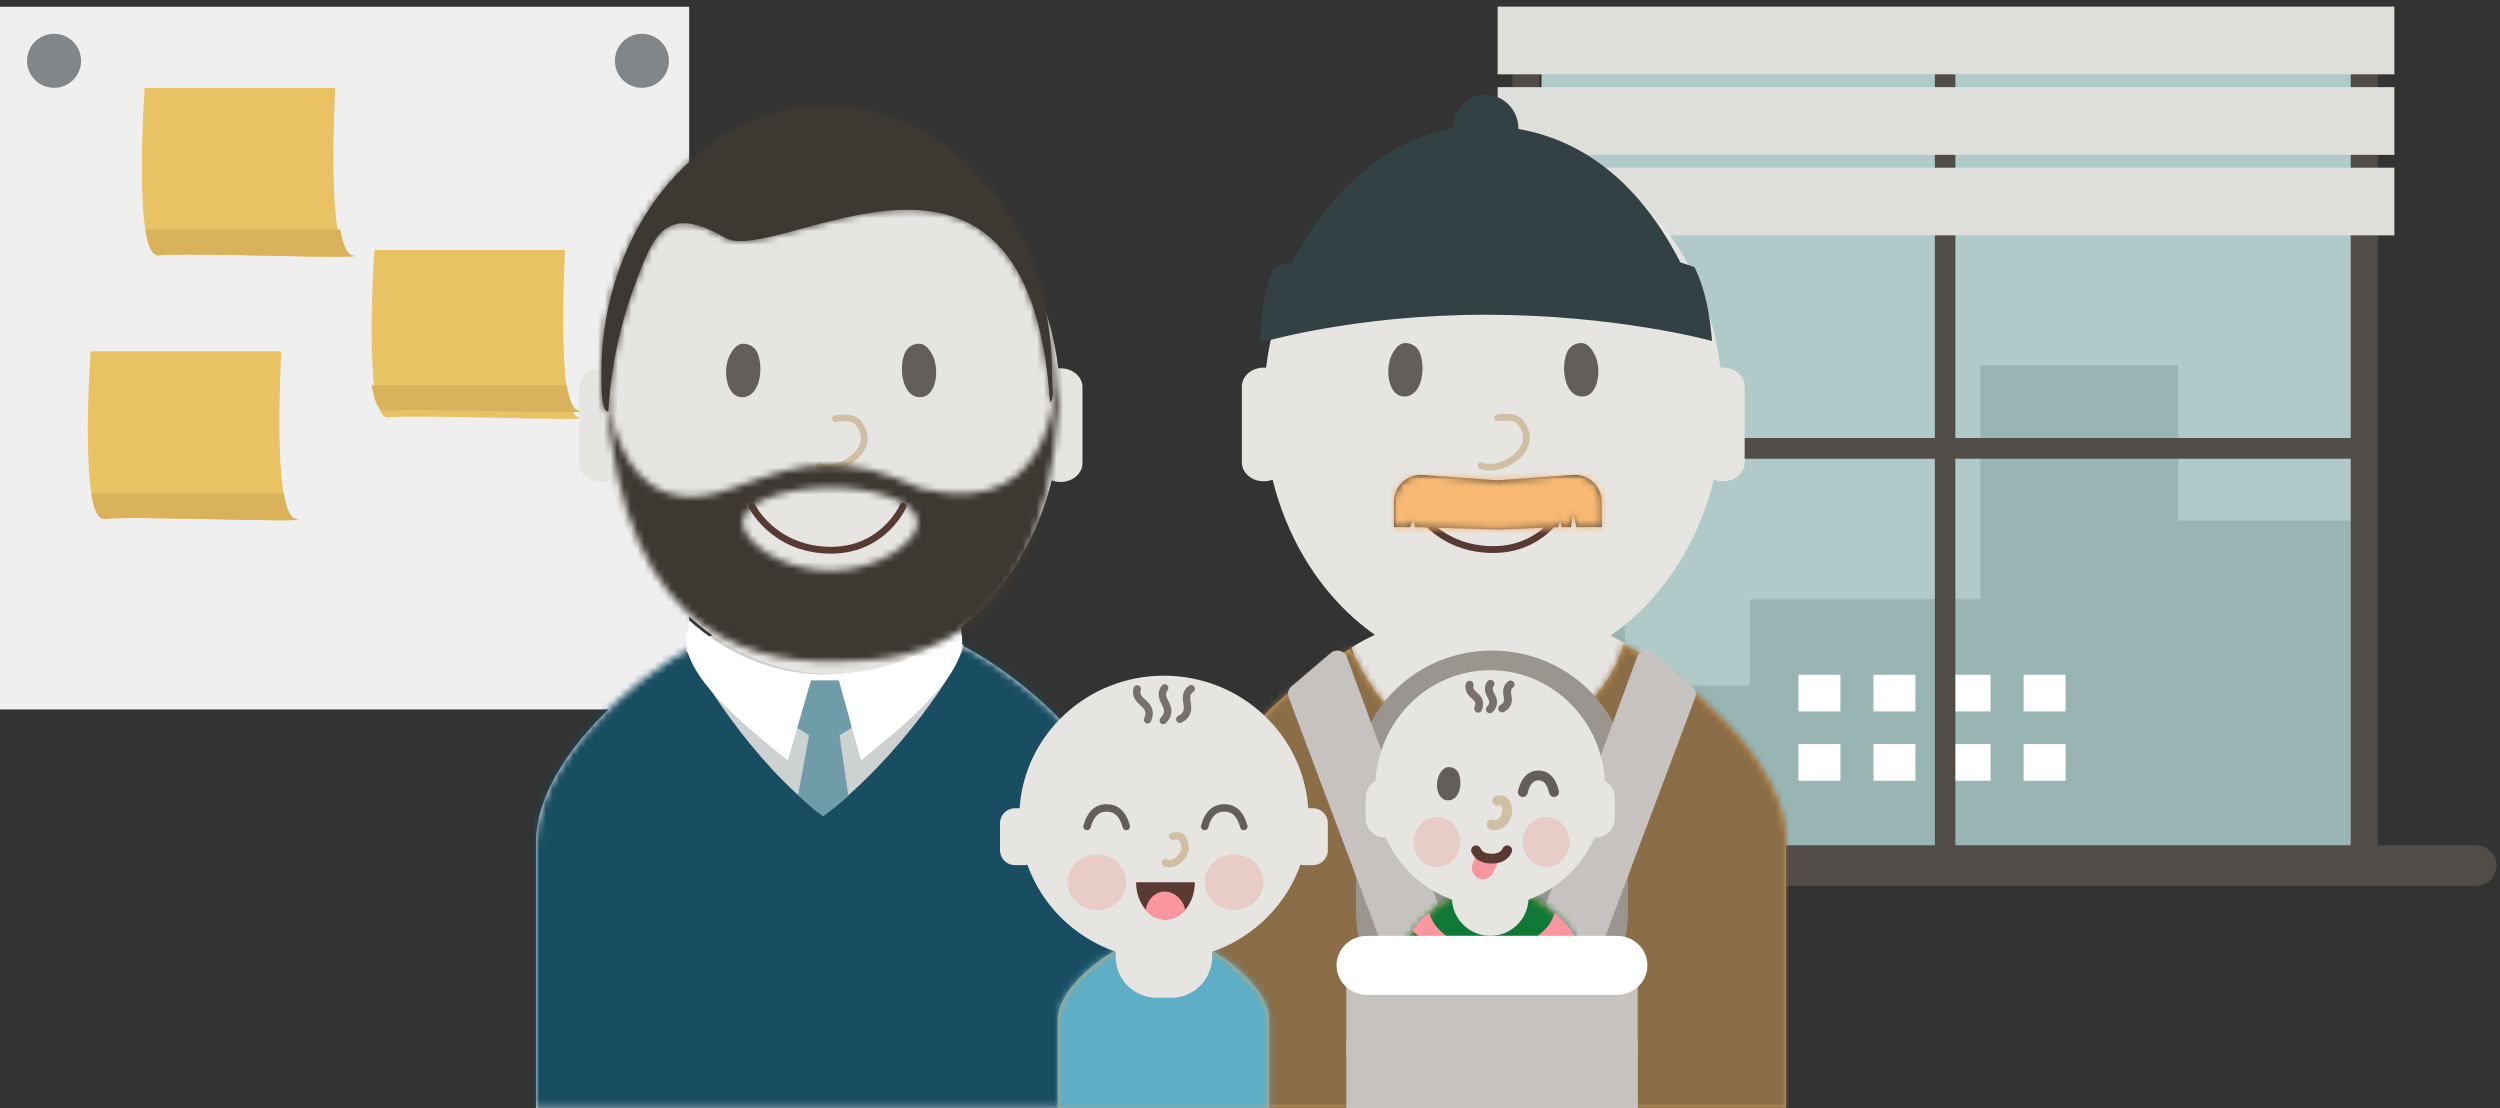 <?xml version="1.0" encoding="UTF-8"?>
<svg width="370px" height="164px" viewBox="0 0 370 164" version="1.1" xmlns="http://www.w3.org/2000/svg" xmlns:xlink="http://www.w3.org/1999/xlink">
    <rect x="0" y="0" width="370" height="164" fill="#333333" stroke="none"/>
    <!-- Generator: sketchtool 51.2 (57519) - http://www.bohemiancoding.com/sketch -->
    <title>5419FAF9-9019-458B-8470-22D27836C400</title>
    <desc>Created with sketchtool.</desc>
    <defs>
        <path d="M62.318,0.289 C71.978,5.032 87,17.882 87,29.797 L87,69.174 L0,69.174 L0,29.797 C0,18.301 13.745,5.934 23.294,0.819 C22.81,1.114 22.556,1.292 22.556,1.292 C24.201,4.012 28.623,16.087 42.495,16.087 C56.37,16.087 62.833,3.123 62.833,0.589 C62.661,0.487 62.49,0.387 62.318,0.289 Z" id="path-1"></path>
        <path d="M4.285,-0.17 L15.334,0.62 L26.478,-0.172 C28.682,-0.329 30.595,1.331 30.752,3.534 C30.759,3.629 30.762,3.723 30.762,3.818 L30.762,7.554 L27.03,7.554 L26.535,5.546 L26.195,7.554 L24.837,7.554 L24.589,6.602 L24.32,7.554 L15.538,7.91 L3.135,7.554 L2.861,6.602 L2.381,7.554 L3.55271368e-15,7.554 L3.55271368e-15,3.82 C3.28217218e-15,1.611 1.791,-0.18 4,-0.18 C4.095,-0.18 4.19,-0.177 4.285,-0.17 Z" id="path-3"></path>
        <path d="M43.296,-1.0658141e-13 L30.3,-1.0658141e-13 C23.292,-1.0658141e-13 0,16.44 0,31.406 L0,70.783 L87,70.783 L87,31.406 C87,16.44 63.301,-1.0658141e-13 56.295,-1.0658141e-13 L43.296,-1.0658141e-13 Z" id="path-5"></path>
        <path d="M66.516,43.65 C67.05,43.029 66.693,41.481 66.693,39.505 C66.693,17.685 51.763,0 33.348,0 C14.931,0 0,17.685 0,39.505 C0,42.381 0.105,45.235 1.043,45.16 C1.595,34.531 4.761,26.876 5.899,23.943 C8.155,18.131 10.481,14.869 18.261,19.409 C25.951,23.899 63.198,-4.123 66.4,43.807 C66.292,43.918 66.331,43.866 66.516,43.65 Z" id="path-7"></path>
        <path d="M21.048,27.647 C21.048,24.796 26.846,22.485 34,22.485 C41.154,22.485 46.952,24.796 46.952,27.647 C46.952,30.498 41.154,34.779 34,34.779 C26.846,34.779 21.048,30.498 21.048,27.647 Z M33.631,19.196 C28.857,19.196 26.039,20.246 19.346,22.638 C-1.192,29.98 0.563,0.173 0.563,0.173 C0.563,43.96 21.374,48.227 34.263,48.227 C47.355,48.227 68,45.751 68,3.212 C67.089,4.491 68.991,27.879 47.462,22.638 C41.318,19.94 38.405,19.196 33.631,19.196 Z" id="path-9"></path>
        <path d="M75.712,71.341 L75.712,82.88 L49.686,82.88 L49.686,71.341 C49.686,68.04 53.937,64.272 56.784,62.72 C56.784,62.72 68.614,62.72 68.614,62.72 C71.486,64.299 75.712,68.078 75.712,71.341 Z" id="path-11"></path>
        <path d="M22.308,2.391 C23.554,3.492 24.783,4.833 25.434,6.16 C25.041,6.402 23.192,6.402 22.985,5.824 C23.203,6.382 23.057,7.042 22.577,7.448 C22.002,7.936 21.155,7.883 20.643,7.343 C20.96,8.011 20.719,8.825 20.072,9.202 C19.57,9.495 18.963,9.442 18.523,9.115 C18.619,9.774 18.248,10.433 17.605,10.669 C17.132,10.843 16.627,10.747 16.256,10.459 C16.083,10.913 15.686,11.268 15.178,11.358 C14.698,11.444 14.233,11.275 13.916,10.948 C13.683,11.417 13.203,11.739 12.648,11.739 C12.129,11.739 11.676,11.458 11.428,11.038 C11.118,11.305 10.696,11.435 10.263,11.358 C9.754,11.268 9.357,10.913 9.185,10.459 C8.813,10.747 8.308,10.843 7.836,10.669 C7.192,10.433 6.821,9.774 6.918,9.115 C6.478,9.442 5.871,9.495 5.368,9.202 C4.722,8.825 4.481,8.011 4.798,7.343 C4.286,7.883 3.439,7.936 2.863,7.448 C2.383,7.042 2.237,6.382 2.455,5.824 C2.044,6.007 1.57,5.262 1.183,5.04 C1.777,4.118 2.726,3.177 3.708,2.355 C4.525,5.476 8.38,7.84 13.013,7.84 C17.628,7.84 21.471,5.495 22.308,2.391 Z" id="path-13"></path>
        <path d="M31.258,10.161 L31.258,23.76 L0,23.76 L0,10.161 C0,6.27 5.106,1.829 8.525,0 C8.525,0 22.733,0 22.733,0 C26.183,1.861 31.258,6.315 31.258,10.161 Z" id="path-15"></path>
    </defs>
    <g id="Illustrations" stroke="none" stroke-width="1" fill="none" fill-rule="evenodd">
        <g id="Illustrations/family/3">
            <g id="Tavle-med-postits" transform="translate(0, 1)">
                <polygon id="Fill-412" fill="#EFEFEF" points="0 104 102 104 102 0 0 0"></polygon>
                <path d="M12,8.002 C12,10.211 10.208,12 7.999,12 C5.788,12 4,10.211 4,8.002 C4,5.796 5.788,4 7.999,4 C10.208,4 12,5.796 12,8.002" id="Fill-414" fill="#838688"></path>
                <path d="M99,8.002 C99,10.211 97.21,12 95,12 C92.786,12 91,10.211 91,8.002 C91,5.796 92.786,4 95,4 C97.21,4 99,5.796 99,8.002" id="Fill-415" fill="#838688"></path>
                <path d="M43.7,75.775 C47.18,76.471 19.321,75.284 15.476,75.775 C11.634,76.27 13.41,51 13.41,51 L41.634,51 C41.634,51 40.213,75.088 43.7,75.775" id="Fill-416" fill="#E9C264"></path>
                <path d="M42.006,72 L13.5,72 C13.87,74.347 14.491,75.912 15.515,75.795 C19.369,75.34 47.286,76.431 43.799,75.795 C42.925,75.638 42.365,74.147 42.006,72" id="Fill-417" fill="#DAB25B"></path>
                <path d="M85.701,60.778 C89.177,61.468 61.32,60.285 57.477,60.778 C53.632,61.272 55.411,36 55.411,36 L83.633,36 C83.633,36 82.217,60.089 85.701,60.778" id="Fill-418" fill="#E9C264"></path>
                <path d="M83.879,56 L55,56 C55.375,58.349 56.003,59.916 57.044,59.797 C60.945,59.342 89.225,60.429 85.696,59.797 C84.81,59.635 84.239,58.15 83.879,56" id="Fill-419" fill="#DAB25B"></path>
                <path d="M51.699,36.779 C55.183,37.467 27.322,36.284 23.476,36.779 C19.634,37.267 21.41,12 21.41,12 L49.633,12 C49.633,12 48.216,36.087 51.699,36.779" id="Fill-420" fill="#E9C264"></path>
                <path d="M50.382,33 L21.5,33 C21.875,35.348 22.503,36.917 23.542,36.797 C27.446,36.341 55.732,37.429 52.195,36.797 C51.312,36.638 50.742,35.146 50.382,33" id="Fill-421" fill="#DAB25B"></path>
            </g>
            <g id="Illustrations/window/city" transform="translate(208, 0)">
                <polygon id="Fill-97" fill="#B0CAC9" fill-rule="evenodd" points="20.145 128.1 141.904 128.1 141.904 4.613 20.145 4.613"></polygon>
                <polygon id="Fill-98" fill="#98B5B4" fill-rule="evenodd" points="99.714 128.099 141.904 128.099 141.904 77.053 99.714 77.053"></polygon>
                <polygon id="Fill-99" fill="#98B5B4" fill-rule="evenodd" points="51.025 128.099 105.162 128.099 105.162 88.671 51.025 88.671"></polygon>
                <polygon id="Fill-100" fill="#98B5B4" fill-rule="evenodd" points="85.089 128.1 114.346 128.1 114.346 54.064 85.089 54.064"></polygon>
                <polygon id="Fill-101" fill="#98B5B4" fill-rule="evenodd" points="20.145 128.1 32.495 128.1 32.495 72.613 20.145 72.613"></polygon>
                <polygon id="Fill-102" fill="#98B5B4" fill-rule="evenodd" points="32.495 128.1 51.025 128.1 51.025 101.459 32.495 101.459"></polygon>
                <polygon id="Fill-103" fill="#FFFFFF" fill-rule="evenodd" points="58.173 105.293 64.384 105.293 64.384 99.866 58.173 99.866"></polygon>
                <polygon id="Fill-104" fill="#FFFFFF" fill-rule="evenodd" points="69.282 105.293 75.487 105.293 75.487 99.866 69.282 99.866"></polygon>
                <polygon id="Fill-105" fill="#FFFFFF" fill-rule="evenodd" points="80.395 105.293 86.596 105.293 86.596 99.866 80.395 99.866"></polygon>
                <polygon id="Fill-106" fill="#FFFFFF" fill-rule="evenodd" points="91.494 105.293 97.704 105.293 97.704 99.866 91.494 99.866"></polygon>
                <polygon id="Fill-107" fill="#FFFFFF" fill-rule="evenodd" points="58.173 115.552 64.384 115.552 64.384 110.121 58.173 110.121"></polygon>
                <polygon id="Fill-108" fill="#FFFFFF" fill-rule="evenodd" points="69.282 115.552 75.487 115.552 75.487 110.121 69.282 110.121"></polygon>
                <polygon id="Fill-109" fill="#FFFFFF" fill-rule="evenodd" points="80.395 115.552 86.596 115.552 86.596 110.121 80.395 110.121"></polygon>
                <polygon id="Fill-110" fill="#FFFFFF" fill-rule="evenodd" points="91.494 115.552 97.704 115.552 97.704 110.121 91.494 110.121"></polygon>
                <polygon id="Stroke-111" stroke="#403A33" stroke-width="3" stroke-linecap="round" stroke-linejoin="round" points="17.835 66.355 79.869 66.355 79.869 4.612 17.835 4.612"></polygon>
                <polygon id="Stroke-112" stroke="#514C47" stroke-width="3" stroke-linecap="round" stroke-linejoin="round" points="79.869 66.355 141.904 66.355 141.904 4.612 79.869 4.612"></polygon>
                <polygon id="Stroke-113" stroke="#514C47" stroke-width="3" stroke-linecap="round" stroke-linejoin="round" points="17.835 128.1 79.869 128.1 79.869 66.357 17.835 66.357"></polygon>
                <polygon id="Stroke-114" stroke="#514C47" stroke-width="3" stroke-linecap="round" stroke-linejoin="round" points="79.869 128.1 141.904 128.1 141.904 66.357 79.869 66.357"></polygon>
                <path d="M1.266,128.1 L158.474,128.1" id="Stroke-115" stroke="#514C47" stroke-width="6" stroke-linecap="round" stroke-linejoin="round"></path>
                <polygon id="Stroke-116" stroke="#514C47" stroke-width="4" stroke-linecap="round" stroke-linejoin="round" points="17.835 128.099 141.904 128.099 141.904 4.612 17.835 4.612"></polygon>
                <polygon id="Fill-117" fill="#DEDEDA" fill-rule="evenodd" points="13.646 11.001 146.367 11.001 146.367 0.98 13.646 0.98"></polygon>
                <polygon id="Fill-118" fill="#DEDEDA" fill-rule="evenodd" points="13.646 22.919 146.367 22.919 146.367 12.898 13.646 12.898"></polygon>
                <polygon id="Fill-119" fill="#DEDEDA" fill-rule="evenodd" points="13.646 34.835 146.367 34.835 146.367 24.819 13.646 24.819"></polygon>
            </g>
            <g id="mennesker/mann/-forfra" transform="translate(166, 9.2)">
                <g id="mann-bak" transform="translate(11.324, 11.302)">
                    <path d="M22.647,75.357 C24.299,77.994 28.939,124.323 42.868,124.323 C56.799,124.323 63.088,77.133 63.088,74.676 C41.759,62.481 22.647,75.357 22.647,75.357 Z" id="Path" fill="#E7E5E2"></path>
                    <g id="mennesker/⚙️/kropp/forfra/-rund-hals" transform="translate(0, 69.427)">
                        <g id="Group" transform="translate(0, 4.826)">
                            <g id="+20/-Blå">
                                <mask id="mask-2" fill="white">
                                    <use xlink:href="#path-1"></use>
                                </mask>
                                <use id="Mask" fill="#D8A25D" xlink:href="#path-1"></use>
                                <g id="Farge/-Fokus-oransje/+60" mask="url(#mask-2)" fill="#8B6D47">
                                    <g transform="translate(-53.167, -45.043)" id="Fill-48">
                                        <polygon points="0 161 203 161 203 0 0 0"></polygon>
                                    </g>
                                </g>
                            </g>
                        </g>
                    </g>
                    <path d="M76.333,50.488 C72.26,67.018 59.181,79.115 43.676,79.115 C28.17,79.115 15.093,67.018 11.02,50.488 C10.618,50.642 10.174,50.727 9.706,50.727 C7.921,50.727 6.471,49.482 6.471,47.94 L6.471,36.695 C6.471,35.153 7.921,33.906 9.706,33.906 C9.821,33.906 9.935,33.911 10.048,33.922 C12.396,14.744 26.556,0 43.676,0 C60.795,0 74.957,14.744 77.305,33.922 C77.417,33.911 77.532,33.906 77.647,33.906 C79.435,33.906 80.882,35.153 80.882,36.695 L80.882,47.94 C80.882,49.482 79.435,50.727 77.647,50.727 C77.179,50.727 76.735,50.642 76.333,50.488 Z" id="Combined-Shape" fill="#E7E5E2"></path>
                </g>
                <g id="mennesker/mann/⚙️/ansikt-forfra/-blid" transform="translate(22.647, 40.365)">
                    <g id="Group-2" transform="translate(16.098, 0)">
                        <path d="M3.268,9.116 C0.939,9.292 0.287,5.835 0.987,3.578 C1.121,3.15 1.892,1.204 3.257,1.204 C4.621,1.204 5.223,2.267 5.306,2.45 C6.309,4.651 5.817,8.921 3.268,9.116" id="Fill-61" fill="#635E59"></path>
                        <path d="M29.265,9.116 C31.594,9.292 32.246,5.835 31.544,3.578 C31.412,3.15 30.641,1.204 29.276,1.204 C27.913,1.204 27.311,2.267 27.227,2.45 C26.224,4.651 26.715,8.921 29.265,9.116" id="Fill-63" fill="#635E59"></path>
                        <path d="M16.882,12.29 C18.275,12.074 19.632,12.126 20.269,12.914 C21.823,14.834 21.377,17.053 18.761,18.693 C17.454,19.512 15.603,19.847 14.468,19.341" id="Stroke-65" stroke="#D1BFA3" stroke-linecap="round"></path>
                        <path d="M26.918,25.231 C26.918,25.231 23.975,32.017 15.788,31.764 C7.601,31.511 4.531,25.231 4.531,25.231" id="Stroke-67" stroke="#593A32" stroke-width="1.013" stroke-linecap="round"></path>
                    </g>
                </g>
                <g id="mennesker/mann/⚙️/-hår/-forfra/-lue" transform="translate(19.412, 4.844)" fill="#344144">
                    <g id="Group-7">
                        <path d="M67.971,36.426 C67.651,32.563 66.991,28.732 65.359,25.481 L63.286,24.79 C56.12,10.842 45.816,4.581 33.814,4.581 C22.325,4.581 12.144,12.749 5.79,24.79 L3.234,25.481 C1.334,29.149 1.343,32.732 1.13,36.671 C1.13,36.671 14.896,32.537 34.429,32.537 C53.958,32.537 67.971,36.426 67.971,36.426 C67.901,36.2 68.042,36.649 67.971,36.426" id="Fill-46"></path>
                        <path d="M39.313,5.018 C39.313,2.247 37.147,0 34.476,0 C31.805,0 29.637,2.247 29.637,5.018 C29.637,7.789 31.805,10.035 34.476,10.035 C37.147,10.035 39.313,7.789 39.313,5.018" id="Fill-48"></path>
                    </g>
                </g>
                <g id="mennesker/mann/⚙️/-skjegg/-forfra/-bart" transform="translate(20.868, 43.594)">
                    <g id="--↳🌈" transform="translate(19.429, 17.667)">
                        <mask id="mask-4" fill="white">
                            <use xlink:href="#path-3"></use>
                        </mask>
                        <use id="Mask" fill="#3E3832" xlink:href="#path-3"></use>
                        <g id="mennesker/⚙️/hårfarge/-gull" mask="url(#mask-4)" fill="#F6B873">
                            <g transform="translate(-55.048, -72.273)" id="hårfarge/-gull">
                                <rect x="0" y="0" width="112" height="127"></rect>
                            </g>
                        </g>
                    </g>
                </g>
            </g>
            <g id="mennesker/mann/-forfra" transform="translate(68, 9.3)">
                <g id="mann-bak" transform="translate(11.324, 11.302)">
                    <path d="M22.647,75.357 C24.299,77.994 28.939,124.323 42.868,124.323 C56.799,124.323 63.088,77.133 63.088,74.676 C41.759,62.481 22.647,75.357 22.647,75.357 Z" id="Path" fill="#E7E5E2"></path>
                    <g id="mennesker/⚙️/kropp/forfra/-vhals-slips" transform="translate(0, 69.427)">
                        <g id="kropp/forfra/-vhals-copy">
                            <g id="+20/-Blå">
                                <g id="--↳🌈" transform="translate(0, 3.217)">
                                    <mask id="mask-6" fill="white">
                                        <use xlink:href="#path-5"></use>
                                    </mask>
                                    <use id="Mask" fill="#FFFFFF" xlink:href="#path-5"></use>
                                    <g id="Farge/-Dyp-blå/+40" mask="url(#mask-6)" fill="#194D62">
                                        <g transform="translate(-53.167, -43.435)" id="Fill-63">
                                            <polygon points="0 161 203 161 203 0 0 0"></polygon>
                                        </g>
                                    </g>
                                </g>
                                <path d="M22.145,6.118 C23.826,8.838 31.375,22.378 42.506,30.718 C53.562,22.505 63.273,7.949 63.273,5.415 C41.582,-7.166 22.145,6.118 22.145,6.118 Z" id="Fill-418" fill="#CDD1D1"></path>
                            </g>
                            <path d="M46.671,17.715 L46.671,9.652 L45.504,9.715 L39.833,9.715 L38.667,9.652 L38.667,17.715 L40.415,18.805 L38.807,27.564 C40.095,28.923 41.322,29.989 42.488,30.763 C43.906,29.763 45.154,28.748 46.234,27.718 L44.923,18.805 L46.671,17.715 Z" id="Fill-12" fill="#709CAA"></path>
                            <path d="M62.702,1.609 C57.001,6.761 50.042,9.767 42.526,9.767 C35.141,9.767 28.3,6.802 22.657,1.758 C22.589,2.217 22.241,4.352 22.241,4.824 C22.241,10.489 31.402,17.761 37.273,22.522 L40.697,10.658 L44.825,10.658 L48.116,22.522 C53.625,17.932 63.085,10.662 63.085,4.824 C63.085,4.301 62.782,2.121 62.702,1.609 Z" id="Fill-10" fill="#FFFFFF"></path>
                        </g>
                    </g>
                    <path d="M76.333,50.488 C72.26,67.018 59.181,79.115 43.676,79.115 C28.17,79.115 15.093,67.018 11.02,50.488 C10.618,50.642 10.174,50.727 9.706,50.727 C7.921,50.727 6.471,49.482 6.471,47.94 L6.471,36.695 C6.471,35.153 7.921,33.906 9.706,33.906 C9.821,33.906 9.935,33.911 10.048,33.922 C12.396,14.744 26.556,0 43.676,0 C60.795,0 74.957,14.744 77.305,33.922 C77.417,33.911 77.532,33.906 77.647,33.906 C79.435,33.906 80.882,35.153 80.882,36.695 L80.882,47.94 C80.882,49.482 79.435,50.727 77.647,50.727 C77.179,50.727 76.735,50.642 76.333,50.488 Z" id="Combined-Shape" fill="#E7E5E2"></path>
                </g>
                <g id="mennesker/mann/⚙️/ansikt-forfra/-blid" transform="translate(22.647, 40.365)">
                    <g id="Group-2" transform="translate(16.098, 0)">
                        <path d="M3.268,9.116 C0.939,9.292 0.287,5.835 0.987,3.578 C1.121,3.15 1.892,1.204 3.257,1.204 C4.621,1.204 5.223,2.267 5.306,2.45 C6.309,4.651 5.817,8.921 3.268,9.116" id="Fill-61" fill="#635E59"></path>
                        <path d="M29.265,9.116 C31.594,9.292 32.246,5.835 31.544,3.578 C31.412,3.15 30.641,1.204 29.276,1.204 C27.913,1.204 27.311,2.267 27.227,2.45 C26.224,4.651 26.715,8.921 29.265,9.116" id="Fill-63" fill="#635E59"></path>
                        <path d="M16.882,12.29 C18.275,12.074 19.632,12.126 20.269,12.914 C21.823,14.834 21.377,17.053 18.761,18.693 C17.454,19.512 15.603,19.847 14.468,19.341" id="Stroke-65" stroke="#D1BFA3" stroke-linecap="round"></path>
                        <path d="M26.918,25.231 C26.918,25.231 23.975,32.017 15.788,31.764 C7.601,31.511 4.531,25.231 4.531,25.231" id="Stroke-67" stroke="#593A32" stroke-width="1.013" stroke-linecap="round"></path>
                    </g>
                </g>
                <g id="mennesker/mann/⚙️/-hår/-forfra/-sidesveis-kort" transform="translate(19.412, 4.844)">
                    <g id="↳🌈" transform="translate(1.591, 1.613)">
                        <mask id="mask-8" fill="white">
                            <use xlink:href="#path-7"></use>
                        </mask>
                        <use id="Mask" fill="#3E3832" xlink:href="#path-7"></use>
                        <g id="mennesker/⚙️/hårfarge/-sort" mask="url(#mask-8)" fill="#3E3832">
                            <g transform="translate(-20.682, -37.097)" id="hårfarge/-sort">
                                <rect x="0" y="0" width="110" height="127"></rect>
                            </g>
                        </g>
                    </g>
                </g>
                <g id="mennesker/mann/⚙️/-skjegg/-forfra/-kort" transform="translate(20.868, 43.594)">
                    <g id="hårfarge/-brunn" transform="translate(0, -3.212)">
                        <mask id="mask-10" fill="white">
                            <use xlink:href="#path-9"></use>
                        </mask>
                        <g id="Mask"></g>
                        <g id="mennesker/⚙️/hårfarge/-sort" mask="url(#mask-10)" fill="#3E3832">
                            <g transform="translate(-17.81, -32.695)" id="hårfarge/-sort">
                                <rect x="0" y="0" width="112" height="136"></rect>
                            </g>
                        </g>
                    </g>
                </g>
            </g>
            <g id="mennesker/BARN/-spedbarn-0-1-år/-bæresele/-man" transform="translate(182, 89)">
                <path d="M38.814,7.28 C49.93,7.28 58.94,16.046 58.94,26.859 L58.94,45.941 C58.94,56.754 49.93,65.52 38.814,65.52 C27.699,65.52 18.688,56.754 18.688,45.941 L18.688,26.859 C18.688,16.046 27.699,7.28 38.814,7.28 Z" id="Rectangle-12-Copy" fill="#9B9590" fill-rule="evenodd"></path>
                <path d="M9.131,12.598 L14.933,7.644 C15.553,7.114 16.501,7.17 17.05,7.768 C17.177,7.907 17.275,8.068 17.34,8.242 L31.539,46.738 C31.816,47.487 31.414,48.311 30.639,48.583 L24.123,50.872 C23.345,51.146 22.484,50.758 22.201,50.007 L22.2,50.006 L8.716,14.176 C8.505,13.618 8.67,12.992 9.131,12.598 Z" id="Rectangle-15-Copy-2" fill="#C6C2BF" fill-rule="evenodd"></path>
                <path d="M68.498,12.598 C68.959,12.992 69.123,13.618 68.913,14.176 L55.428,50.006 C55.428,50.007 55.428,50.007 55.428,50.007 C55.145,50.758 54.284,51.146 53.506,50.872 L46.989,48.583 C46.215,48.311 45.813,47.487 46.089,46.738 L60.289,8.242 C60.353,8.068 60.452,7.907 60.579,7.768 C61.128,7.17 62.076,7.114 62.696,7.644 L68.498,12.598 Z" id="Rectangle-15-Copy-3" fill="#C6C2BF" fill-rule="evenodd"></path>
                <g id="mennesker/BARN/-spedbarn-0-1-år/-kropp" transform="translate(20.126, 10.192)">
                    <g id="mennesker/⚙️/kropp/-barn/-deko" transform="translate(5.671, 33.488)">
                        <g id="Group" stroke-width="1" fill-rule="evenodd" transform="translate(-49.686, -62.72)">
                            <g id="+20/-Blå">
                                <mask id="mask-12" fill="white">
                                    <use xlink:href="#path-11"></use>
                                </mask>
                                <use id="Combined-Shape" fill="#D8A25D" xlink:href="#path-11"></use>
                                <g id="⚙️/+20/-grønn" mask="url(#mask-12)">
                                    <g transform="translate(1.029, 0)" id="+20/-oransje">
                                        <g>
                                            <polygon id="Fill-50" fill="#117938" points="0 134.059 136.06 134.059 136.06 0 0 0"></polygon>
                                        </g>
                                    </g>
                                </g>
                            </g>
                        </g>
                        <mask id="mask-14" fill="white">
                            <use xlink:href="#path-13"></use>
                        </mask>
                        <use id="Combined-Shape" fill="#FA96A0" fill-rule="evenodd" xlink:href="#path-13"></use>
                    </g>
                    <path d="M1.451,16.377 C2.001,7.237 9.393,0 18.43,0 C27.467,0 34.859,7.237 35.409,16.377 C36.275,16.862 36.86,17.788 36.86,18.851 L36.86,21.917 C36.86,23.483 35.59,24.752 34.024,24.752 C33.983,24.752 33.942,24.751 33.901,24.749 C31.99,29.026 28.448,32.374 24.092,33.953 C23.93,36.94 21.457,39.312 18.43,39.312 C15.403,39.312 12.929,36.94 12.768,33.953 C8.412,32.374 4.87,29.026 2.959,24.749 C2.918,24.751 2.877,24.752 2.835,24.752 C1.269,24.752 1.52403883e-15,23.483 1.33226763e-15,21.917 L0,18.851 C-1.30180819e-16,17.788 0.585,16.862 1.451,16.377 Z" id="Combined-Shape" fill="#E7E5E2" fill-rule="evenodd"></path>
                    <g id="Group" stroke-width="1" fill-rule="evenodd" transform="translate(14.177, 1.456)" stroke="#78706A" stroke-linecap="round" stroke-linejoin="round">
                        <path d="M2.729,0.808 C2.012,1.177 2.012,1.804 2.012,2.65 C2.012,3.387 1.653,3.878 0.936,4.124" id="Path-5" stroke-width="1.165" transform="translate(1.833, 2.466) rotate(-48) translate(-1.833, -2.466) "></path>
                        <path d="M5.134,0.79 C4.417,1.159 4.417,1.786 4.417,2.632 C4.417,3.369 4.058,3.86 3.341,4.106" id="Path-5-Copy" stroke-width="1.165" transform="translate(4.238, 2.448) rotate(-27) translate(-4.238, -2.448) "></path>
                        <path d="M7.539,0.772 C6.822,1.14 6.822,1.768 6.822,2.614 C6.822,3.351 6.464,3.842 5.747,4.087" id="Path-5-Copy-2" stroke-width="1.165" transform="translate(6.643, 2.43) rotate(-9) translate(-6.643, -2.43) "></path>
                    </g>
                    <g id="mennesker/BARN/-ansikt-barn/-smil-2" transform="translate(7.088, 13.104)">
                        <path d="M6.929,12.32 C6.929,14.361 5.378,16.016 3.465,16.016 C1.551,16.016 0,14.361 0,12.32 C0,10.279 1.551,8.624 3.465,8.624 C5.378,8.624 6.929,10.279 6.929,12.32" id="Fill-35-Copy-2" fill="#E8CCC8" fill-rule="evenodd"></path>
                        <path d="M10.355,17.823 C9.601,17.823 8.959,17.309 8.721,16.591 L8.622,14.127 L12.087,14.127 L11.988,16.591 C11.75,17.309 11.109,17.823 10.355,17.823 Z" id="Combined-Shape" fill="#FA96A0" fill-rule="evenodd" transform="translate(10.355, 15.975) rotate(23) translate(-10.355, -15.975) "></path>
                        <path d="M23.095,12.32 C23.095,14.361 21.545,16.016 19.632,16.016 C17.718,16.016 16.167,14.361 16.167,12.32 C16.167,10.279 17.718,8.624 19.632,8.624 C21.545,8.624 23.095,10.279 23.095,12.32" id="Fill-35-Copy-3" fill="#E8CCC8" fill-rule="evenodd"></path>
                        <path d="M12.38,6.215 C12.86,6.107 13.328,6.133 13.548,6.526 C14.084,7.486 13.93,8.595 13.028,9.413 C12.577,9.822 11.939,9.989 11.548,9.737" id="Stroke-99-Copy" stroke="#D1BFA3" stroke-width="1.456" stroke-linecap="round"></path>
                        <path d="M16.167,2.464 C16.552,4.107 17.321,4.928 18.476,4.928 C19.631,4.928 20.401,4.107 20.786,2.464" id="Path-4-Copy-4" stroke="#635E59" stroke-width="1.456" stroke-linecap="round" transform="translate(18.476, 3.696) scale(1, -1) translate(-18.476, -3.696) "></path>
                        <path d="M5.204,6.156 C3.613,6.267 3.168,4.115 3.647,2.711 C3.737,2.444 4.264,1.232 5.197,1.232 C6.128,1.232 6.54,1.895 6.597,2.009 C7.282,3.379 6.947,6.036 5.204,6.156" id="Fill-95-Copy-3" fill="#635E59" fill-rule="evenodd"></path>
                        <path d="M9.238,13.552 C9.623,14.373 10.393,14.784 11.548,14.784 C12.702,14.784 13.472,14.373 13.857,13.552" id="Path-4-Copy-2" stroke="#593A32" stroke-width="1.456" stroke-linecap="round" transform="translate(11.548, 14.168) scale(1, -1) rotate(-180) translate(-11.548, -14.168) "></path>
                    </g>
                </g>
                <path d="M60.378,66.976 L17.251,66.976 L17.251,52.587 C17.251,50.884 19.209,49.504 21.624,49.504 L56.005,49.504 C58.42,49.504 60.378,50.884 60.378,52.587 L60.378,66.976 Z" id="Combined-Shape" fill="#C6C2BF" fill-rule="evenodd"></path>
                <path d="M20.304,49.504 L57.325,49.504 C59.805,49.504 61.815,51.46 61.815,53.872 C61.815,56.284 59.805,58.24 57.325,58.24 L20.304,58.24 C17.824,58.24 15.813,56.284 15.813,53.872 C15.813,51.46 17.824,49.504 20.304,49.504 Z" id="Rectangle-14-Copy" fill="#FFFFFF" fill-rule="evenodd"></path>
            </g>
            <rect id="Rectangle-2" fill="#C6C2BF" x="199.25" y="154" width="43.15" height="10"></rect>
            <g id="mennesker/BARN/-barn-2-6-år/-nøytral" transform="translate(148, 100)">
                <g id="mennesker/⚙️/kropp/-barn/-blank-" transform="translate(8.562, 40.657)" fill-rule="evenodd" stroke-width="1">
                    <g id="Group">
                        <g id="+20/-Blå">
                            <mask id="mask-16" fill="white">
                                <use xlink:href="#path-15"></use>
                            </mask>
                            <use id="Combined-Shape" fill="#D8A25D" xlink:href="#path-15"></use>
                            <g id="Farge/-Lys-blå/+20" mask="url(#mask-16)" fill="#5EAEC7">
                                <g transform="translate(-58.439, -73.92)" id="Fill-70">
                                    <polygon points="0 158 162.531 158 162.531 0 0 0"></polygon>
                                </g>
                            </g>
                        </g>
                    </g>
                </g>
                <path d="M2.901,19.627 C3.635,8.667 12.917,0 24.259,0 C35.602,0 44.884,8.667 45.618,19.627 L46.319,19.627 C47.534,19.627 48.519,20.612 48.519,21.827 L48.519,25.839 C48.519,27.054 47.534,28.039 46.319,28.039 L45.011,28.039 C44.824,28.039 44.644,28.016 44.471,27.972 C42.333,33.979 37.499,38.742 31.395,40.862 L31.395,41.617 C31.395,44.958 28.686,47.667 25.345,47.667 L23.174,47.667 C19.833,47.667 17.124,44.958 17.124,41.617 L17.124,40.862 C11.02,38.742 6.186,33.979 4.048,27.972 C3.875,28.016 3.694,28.039 3.508,28.039 L2.2,28.039 C0.985,28.039 1.48797828e-16,27.054 0,25.839 L0,21.827 C-1.48797828e-16,20.612 0.985,19.627 2.2,19.627 L2.901,19.627 Z" id="Combined-Shape" fill="#E7E5E2" fill-rule="evenodd"></path>
                <g id="mennesker/BARN/-ansikt-barn/-le" transform="translate(9.989, 16.824)">
                    <path d="M8.7,13.75 C8.7,16.028 6.753,17.875 4.351,17.875 C1.948,17.875 0,16.028 0,13.75 C0,11.472 1.948,9.625 4.351,9.625 C6.753,9.625 8.7,11.472 8.7,13.75" id="Fill-35-Copy-2" fill="#E8CCC8" fill-rule="evenodd"></path>
                    <path d="M29,13.75 C29,16.028 27.053,17.875 24.651,17.875 C22.248,17.875 20.3,16.028 20.3,13.75 C20.3,11.472 22.248,9.625 24.651,9.625 C27.053,9.625 29,11.472 29,13.75" id="Fill-35-Copy-3" fill="#E8CCC8" fill-rule="evenodd"></path>
                    <path d="M15.546,6.936 C16.149,6.816 16.736,6.845 17.012,7.284 C17.685,8.355 17.492,9.592 16.359,10.506 C15.793,10.962 14.991,11.149 14.5,10.867" id="Stroke-99-Copy" stroke="#D1BFA3" stroke-width="1.1" stroke-linecap="round"></path>
                    <path d="M2.9,2.75 C3.383,4.583 4.35,5.5 5.8,5.5 C7.25,5.5 8.217,4.583 8.7,2.75" id="Path-4-Copy-3" stroke="#635E59" stroke-width="1.1" stroke-linecap="round" transform="translate(5.8, 4.125) scale(1, -1) translate(-5.8, -4.125) "></path>
                    <path d="M20.3,2.75 C20.783,4.583 21.75,5.5 23.2,5.5 C24.65,5.5 25.617,4.583 26.1,2.75" id="Path-4-Copy-4" stroke="#635E59" stroke-width="1.1" stroke-linecap="round" transform="translate(23.2, 4.125) scale(1, -1) translate(-23.2, -4.125) "></path>
                    <path d="M10.15,13.75 L18.85,13.75 C18.85,16.788 16.902,19.25 14.5,19.25 C12.098,19.25 10.15,16.788 10.15,13.75 Z" id="Combined-Shape" fill="#593A32" fill-rule="evenodd"></path>
                    <path d="M14.378,19.25 C13.243,19.25 12.339,18.884 11.6,17.875 C11.738,16.477 12.862,15.125 14.378,15.125 C15.894,15.125 17.262,16.477 17.4,17.875 C16.661,18.884 15.512,19.25 14.378,19.25 Z" id="Combined-Shape" fill="#FA96A0" fill-rule="evenodd"></path>
                </g>
                <g id="Group" stroke-width="1" fill-rule="evenodd" transform="translate(18.551, 1.402)" stroke="#78706A" stroke-linecap="round" stroke-linejoin="round">
                    <path d="M3.713,0.739 C2.762,1.206 2.762,2.002 2.762,3.076 C2.762,4.01 2.286,4.633 1.334,4.945" id="Path-5" stroke-width="1.1" transform="translate(2.524, 2.842) rotate(-48) translate(-2.524, -2.842) "></path>
                    <path d="M6.904,0.715 C5.952,1.183 5.952,1.978 5.952,3.052 C5.952,3.986 5.477,4.61 4.525,4.921" id="Path-5-Copy" stroke-width="1.1" transform="translate(5.715, 2.818) rotate(-27) translate(-5.715, -2.818) "></path>
                    <path d="M10.095,0.691 C9.143,1.159 9.143,1.955 9.143,3.028 C9.143,3.963 8.668,4.586 7.716,4.897" id="Path-5-Copy-2" stroke-width="1.1" transform="translate(8.905, 2.794) rotate(-9) translate(-8.905, -2.794) "></path>
                </g>
            </g>
        </g>
    </g>
</svg>